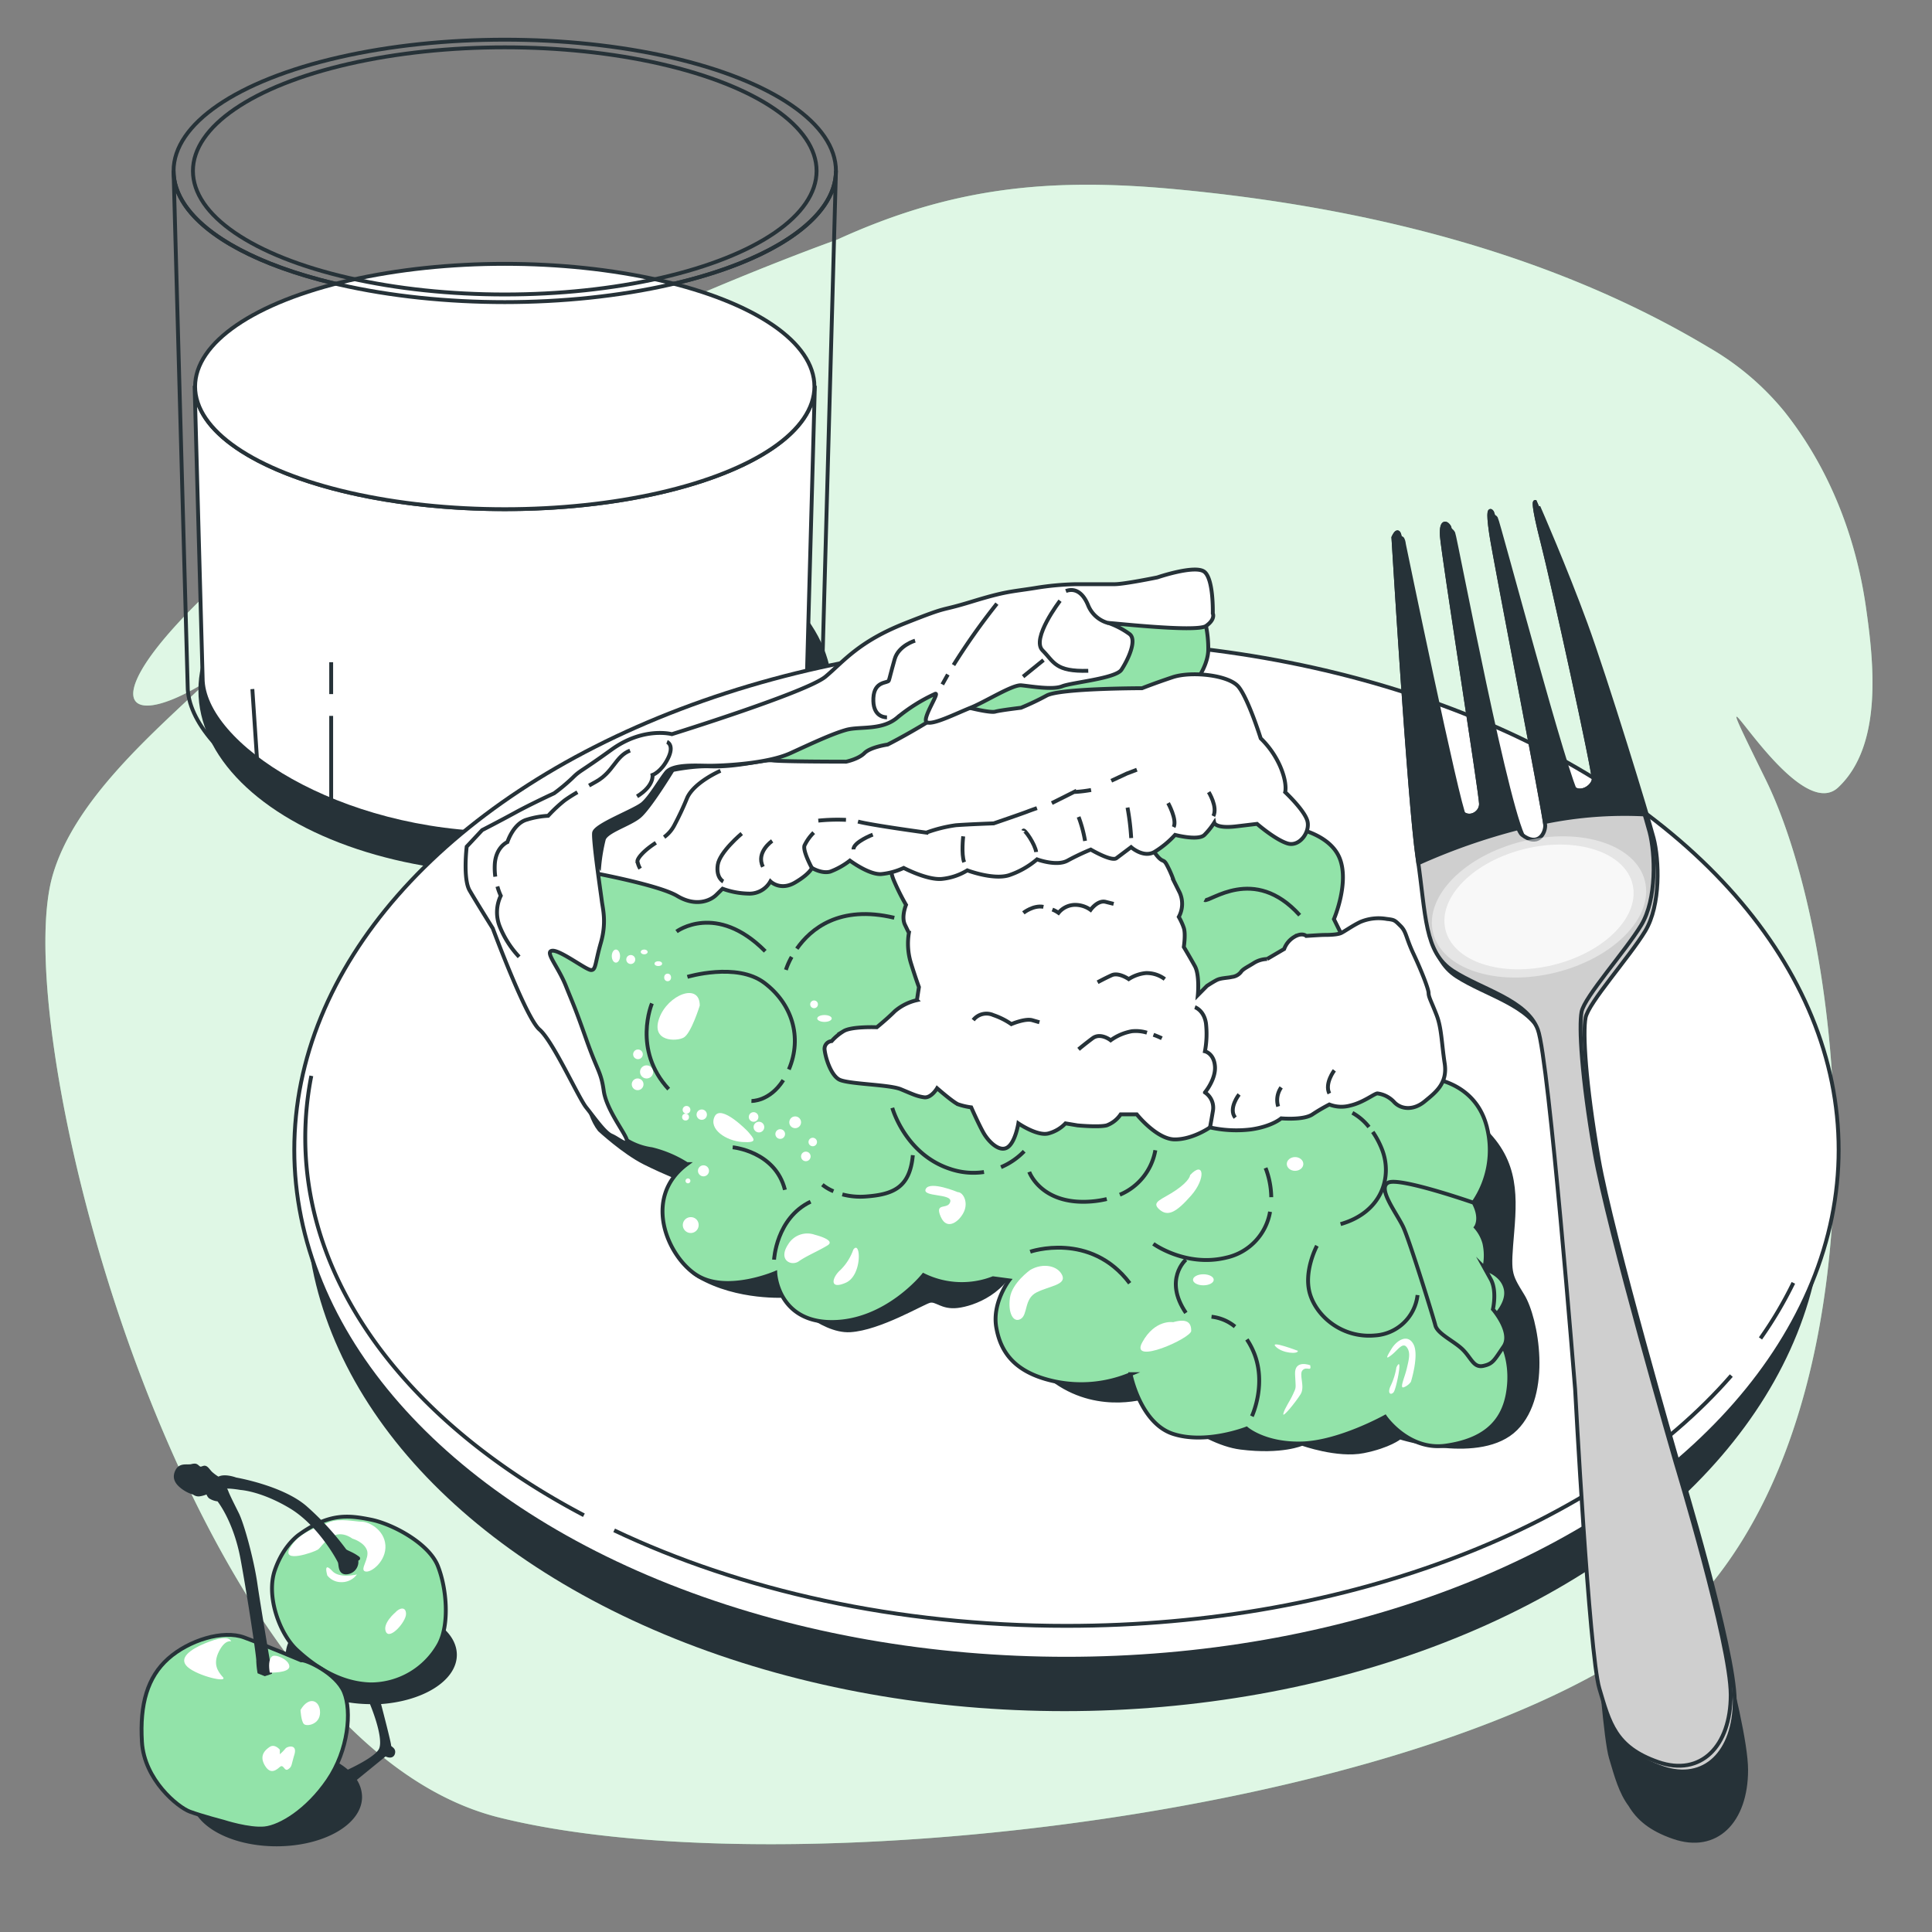 <svg xmlns="http://www.w3.org/2000/svg" viewBox="0 0 500 500"><rect x="0" y="0" width="500" height="500" fill="#808080" stroke="none"/><g id="freepik--background-simple--inject-407"><path d="M475.74,203.77c11.61-10.93,9.19-32.5,7.16-46.65-2.62-18.31-9.52-36-21.06-50.56A70.77,70.77,0,0,0,442.37,90C401,65.17,352.2,53.48,304.5,49c-32.73-3.1-58-.61-87.81,13,0,0-91.75,32.5-143.26,74.27s-45.27,56-19.5,39.82C39.74,189.59,19.16,207,13.57,226.74,1.74,268.5,48.37,450.16,129.11,470.35S397.78,465.48,443,409.79s34.81-165.65,13.92-208.11S463.9,214.9,475.74,203.77Z" style="fill:#92E3A9"></path><path d="M475.74,203.77c11.61-10.93,9.19-32.5,7.16-46.65-2.62-18.31-9.52-36-21.06-50.56A70.77,70.77,0,0,0,442.37,90C401,65.17,352.2,53.48,304.5,49c-32.73-3.1-58-.61-87.81,13,0,0-91.75,32.5-143.26,74.27s-45.27,56-19.5,39.82C39.74,189.59,19.16,207,13.57,226.74,1.74,268.5,48.37,450.16,129.11,470.35S397.78,465.48,443,409.79s34.81-165.65,13.92-208.11S463.9,214.9,475.74,203.77Z" style="fill:#fff;opacity:0.7"></path></g><g id="freepik--Glass--inject-407"><ellipse cx="133.35" cy="178.65" rx="81.5" ry="46.91" style="fill:#263238;stroke:#263238;stroke-miterlimit:10"></ellipse><path d="M130.63,78.19c-47.34,0-85.71-15.2-85.71-34l3.65,133.42c0,18,36.74,42.22,82.06,42.22s82.05-24.26,82.05-42.22l3.66-133.42C216.34,63,178,78.19,130.63,78.19Z" style="fill:none;stroke:#263238;stroke-miterlimit:10"></path><path d="M210.75,100.35c-.45,17.39-36.14,31.43-80.12,31.43s-79.68-14-80.12-31.43h-.13l2.06,75.15c0,17.11,35,40.22,78.19,40.22s78.18-23.11,78.18-40.22l2.06-75.15Z" style="fill:#fff;stroke:#263238;stroke-miterlimit:10"></path><ellipse cx="130.63" cy="100.03" rx="80.14" ry="31.75" style="fill:#fff;stroke:#263238;stroke-miterlimit:10"></ellipse><ellipse cx="130.63" cy="44.23" rx="85.71" ry="33.96" style="fill:none;stroke:#263238;stroke-miterlimit:10"></ellipse><ellipse cx="130.63" cy="44.23" rx="80.7" ry="31.98" style="fill:none;stroke:#263238;stroke-miterlimit:10"></ellipse><line x1="66.61" y1="197.86" x2="65.31" y2="178.33" style="fill:none;stroke:#263238;stroke-miterlimit:10"></line><line x1="85.71" y1="185.27" x2="85.71" y2="209.58" style="fill:none;stroke:#263238;stroke-miterlimit:10"></line><line x1="85.71" y1="179.63" x2="85.71" y2="171.38" style="fill:none;stroke:#263238;stroke-miterlimit:10"></line></g><g id="freepik--Cherries--inject-407"><path d="M117.73,428.27c0-6.78-9.69-12.27-21.64-12.27s-21.64,5.49-21.64,12.27,9.69,12.26,21.64,12.26c0,0,3.78,8.79,2.53,12.1-.7,1.89-5.05,4.25-8.68,5.95-3.82-3.48-10.62-5.79-18.38-5.79-12,0-21.64,5.49-21.64,12.26s9.69,12.27,21.64,12.27,21.64-5.49,21.64-12.27a7.86,7.86,0,0,0-1.67-4.73l.41,0,7.78-6.35s1.64,1,2-.21-1-1.22-1-2c0-.66-1.94-8.16-2.74-11.21C109.06,439.93,117.73,434.67,117.73,428.27Z" style="fill:#263238;stroke:#263238;stroke-miterlimit:10"></path><path d="M77.63,397s-4.19,2.61-6.51,9.4,1.3,16.47,5.64,20.52,11,8.81,19.22,9a20.21,20.21,0,0,0,17.63-10.41c2.75-5.2,2-14.45-.29-20.23s-11.56-10.84-17.34-12S85.29,391.54,77.63,397Z" style="fill:#92E3A9;stroke:#263238;stroke-miterlimit:10"></path><path d="M102.34,417.27s-3.47,2.89-2.46,5.05,5.2-2.6,5.2-4.62S103.35,416.11,102.34,417.27Z" style="fill:#fff"></path><path d="M91.21,398.19s3,.87,3.76,3-2,5.06-.44,5.5,5.5-2.75,5.21-6.8-4.34-6.07-6.07-6.07-5.78-1-8.53.15-7.8,2.6-10.11,6.65,6.06,1.15,7.22.43S86.15,394.72,91.21,398.19Z" style="fill:#fff"></path><path d="M77.92,429.69s-9.25-3.9-14.74-5.92-14.31.72-19.66,5.49S36.15,441,36.73,450.79,46,467.7,49.16,468.86s8.67,2.6,8.67,2.6,6.65,2.16,10.69,1.73,11-4.62,16.33-12.43,6.22-17.92,4.19-22.83S79.07,429.4,77.92,429.69Z" style="fill:#92E3A9;stroke:#263238;stroke-miterlimit:10"></path><path d="M56.53,382.73a11.69,11.69,0,0,1-2-1.45c-.72-.72-1.15-1.59-1.73-1.44s-.87.43-1.44,0-.58-.73-1.74-.44-2.89-.43-3.76,1.3-.14,3,1.45,4.2a8.75,8.75,0,0,0,2.89,1.44,1.9,1.9,0,0,0,1.3.43,7.09,7.09,0,0,0,2.31-.72,2,2,0,0,0,.58,1.3,4.54,4.54,0,0,0,2.17.72s4.33,5.21,6.21,15.47,4.05,24.85,4.05,26.15a22.66,22.66,0,0,0,.29,3l1.44.58,1.3-.44s-2.89-17.05-3.75-23-3.33-15.18-4.77-18.07-2.32-4.62-2.75-5.78-1.44-.87-.43-1.15,4.19.28,4.19.28,5.35.29,12.86,4.77,12.43,13.59,12.72,14.31,0,2.75,1.59,2.75a2.73,2.73,0,0,0,2.74-2.75c-.14-1.3,1.16-.43-.14-1.3s-2.46-1.16-2.89-1.59A71,71,0,0,0,78.93,390.1C72.86,384.9,61,382.87,61,382.87S58,381.72,56.53,382.73Z" style="fill:#263238;stroke:#263238;stroke-miterlimit:10"></path><path d="M59.85,424.78s-1.59-.58-3.18,2.6-.43,5.06,1,6.65-6.5-.29-9.1-2.6.87-4.63,4.33-6.07S59.13,423.33,59.85,424.78Z" style="fill:#fff"></path><path d="M77.77,442.55s.15,2.89.87,3.62,4.19.14,4.19-3S79.94,438.8,77.77,442.55Z" style="fill:#fff"></path><path d="M69.82,432.87s5.06.15,5.06-1.59-3.61-3.32-4.48-2.6S69.53,431.28,69.82,432.87Z" style="fill:#fff"></path><path d="M72.42,452.82s-1.3-1.59-2.6-.73-2.74,2.31-1.3,4.77,2.89,1.3,3.9.43,1.16,1.31,2.17.58.72-.86,1.59-3.75-1.88-2.17-2.31-1.59A12.82,12.82,0,0,1,72.42,454Z" style="fill:#fff"></path><path d="M84.71,407.73a4.55,4.55,0,0,0,3.61,1.73,4.85,4.85,0,0,0,4.05-2s-4.48,1.15-6.36-.87S84.27,406.14,84.71,407.73Z" style="fill:#fff"></path></g><g id="freepik--Plate--inject-407"><ellipse cx="275.5" cy="310.64" rx="195.89" ry="131.7" style="fill:#263238;stroke:#263238;stroke-miterlimit:10"></ellipse><ellipse cx="276" cy="297.58" rx="199.84" ry="131.7" style="fill:#fff;stroke:#263238;stroke-miterlimit:10"></ellipse><path d="M151.11,392.14C107.1,369,79,333.8,79,294.43a83,83,0,0,1,1.57-16" style="fill:none;stroke:#263238;stroke-miterlimit:10"></path><path d="M448.06,356C414.38,394.64,350,420.77,276,420.77c-43.84,0-84.33-9.18-117.06-24.72" style="fill:none;stroke:#263238;stroke-miterlimit:10"></path><path d="M464.12,332a103.58,103.58,0,0,1-8.51,14.38" style="fill:none;stroke:#263238;stroke-miterlimit:10"></path></g><g id="freepik--Fork--inject-407"><path d="M428.89,366.94H409.78c.53,6.46.85,10.55.85,10.55s3.62,68.49,6.27,77.41c1.44,4.84,2.53,8.9,5,12.22,2.08,3.48,5.25,6.24,11.19,8.3,11.09,3.86,18.81-4.1,18.81-17.36S437.66,398,437.66,398,433.53,383.82,428.89,366.94Z" style="fill:#263238;stroke:#263238;stroke-miterlimit:10"></path><path d="M361.59,140.56s4.1,68.25,6.27,83,1.69,24.36,9.16,29.18,19.06,7.48,22,15.19,9.65,93.1,9.65,93.1,3.62,68.49,6.27,77.41,4.1,15.2,15.19,19.05,18.81-4.1,18.81-17.36-14.23-60-14.23-60-17.6-60.54-21-80.31-4.1-32.56-3.37-36.42,11.33-15.67,15.43-22.43,3.62-18.57,2.17-24.11-12.3-41-17.6-55.47-12.06-29.91-12.06-29.91-.73,0,1.93,10.37,13.5,59.81,13.26,61.5-3.13,3.86-5.3,2.17-20.5-70.66-21-71.38-1.2-1-.24,5.54,14,73.32,14,75.49-1.93,5.55-6,2.41-18.33-78.62-18.81-79.59-2.17-2.17-1.93,2.17,10.13,66.81,10.13,69.46-3.62,4.34-5.31,1.69-15.67-70.42-15.67-70.42S363,137.42,361.59,140.56Z" style="fill:#cfcfcf;stroke:#263238;stroke-miterlimit:10"></path><path d="M360.61,139.09s4.1,68.25,6.27,83,1.69,24.36,9.17,29.18,19.05,7.48,21.94,15.19,9.65,93.1,9.65,93.1,3.62,68.49,6.27,77.41S418,452.13,429.1,456s18.81-4.1,18.81-17.36-14.23-60.05-14.23-60.05-17.6-60.53-21-80.31-4.1-32.56-3.37-36.42,11.33-15.67,15.43-22.43,3.62-18.57,2.17-24.11-12.3-41-17.6-55.47-12.06-29.91-12.06-29.91-.73,0,1.93,10.37,13.5,59.81,13.26,61.5-3.13,3.86-5.3,2.17-20.5-70.66-21-71.38-1.2-1-.24,5.54,14,73.32,14,75.49-1.93,5.55-6,2.41-18.33-78.62-18.81-79.59-2.17-2.17-1.93,2.17,10.13,66.81,10.13,69.46-3.62,4.34-5.31,1.69-15.67-70.42-15.67-70.42S362.06,136,360.61,139.09Z" style="fill:#cfcfcf;stroke:#263238;stroke-miterlimit:10"></path><path d="M375.08,136.43c-.48-1-2.17-2.17-1.93,2.17s10.13,66.81,10.13,69.46-3.62,4.34-5.31,1.69-15.67-70.42-15.67-70.42-.24-3.38-1.69-.24c0,0,4.1,68.25,6.27,83,.07.45.12.87.18,1.31a159.74,159.74,0,0,1,25.81-9.06C387.84,202.55,375.53,137.33,375.08,136.43Z" style="fill:#263238;stroke:#263238;stroke-miterlimit:10"></path><path d="M425.65,210.78c-3.38-11.46-11.84-38.71-16.32-50.95-5.31-14.47-12.06-29.91-12.06-29.91s-.73,0,1.93,10.37,13.5,59.81,13.26,61.5-3.13,3.86-5.3,2.17-20.5-70.66-21-71.38-1.2-1-.24,5.54c.92,6.17,12.66,66.47,13.89,74.62A102.89,102.89,0,0,1,425.65,210.78Z" style="fill:#263238;stroke:#263238;stroke-miterlimit:10"></path><ellipse cx="398.31" cy="234.68" rx="28.22" ry="17.51" transform="translate(-44.24 100.97) rotate(-13.69)" style="fill:#fff;opacity:0.45"></ellipse><ellipse cx="398.31" cy="234.68" rx="24.91" ry="15.46" transform="translate(-44.24 100.97) rotate(-13.69)" style="fill:#fff;opacity:0.75"></ellipse></g><g id="freepik--pie-slice--inject-407"><path d="M155.16,292.39s6.27,5.81,11.63,8.5,10.63,4.71,10.63,4.71-6.73,18.82,3.4,24.72,22.65,5,22.65,5,8.94,9.4,16.55,8.95,18.78-7.16,20.57-7.6,3.13,1.79,7.16,1.34,13-3.58,15.65-13c0,0-1.78,24.48,9.85,32.59s24.14,3.64,24.14,3.64,13,12.07,23.71,13.41S337,373.63,337,373.63s9.17,3.29,15.87,1.95,9.4-3.58,9.4-3.58,21,6.71,30-2.24,5.37-28.62,1.79-34.44-3.58-5.81-2.68-16.54.89-19.68-9.39-28.18-231.18-12.43-231.18-12.43S151.59,287.91,155.16,292.39Z" style="fill:#263238;stroke:#263238;stroke-miterlimit:10"></path><path d="M312.11,162a28.9,28.9,0,0,1,.59,6.07c0,3.58-2.48,7.17-2.48,7.17L323.46,194l11,20.14s9.38,1.38,12.14,7.73-1.38,16-1.38,16l3,6.07,21.25,35s11.86.55,15.17,12.14a24,24,0,0,1-3.31,20.14v16.55s6.9.56,8.28,5.52-5.52,9.93-5.52,9.93l5,5.25s2.48,5,1.1,12.41-6.34,11.87-16,13.25-15.73-7.45-15.73-7.45-11.86,6.62-21.52,6.89-14.35-3.86-14.35-3.86-10.48,4.14-19,1.38-11-15.45-11-15.45a32.94,32.94,0,0,1-19.31,1.93c-10.76-2.21-14.35-7.72-15.45-14.07s3.31-12.14,3.31-12.14l-4.14-.55A22.45,22.45,0,0,1,239,330s-9.66,12.14-23.73,12.14-14.63-12.69-14.63-12.69-12.13,5.24-19.86.83-14.9-20.14-3-29a30.36,30.36,0,0,0-9.1-3.87,16.89,16.89,0,0,1-6.39-2.26s-9.06-8.77-11.54-17.05S139.43,252,138.88,246.44s2.21-7.72,5.52-6.62l5,1.66s-9.94-20.42-6.35-25.11S167.58,199,181.37,194.3c0,0,30.35-8,37-11.87s33.39-13.24,38.35-13.24,19.32-10.76,29.8-13S309.86,155.68,312.11,162Z" style="fill:#92E3A9;stroke:#263238;stroke-miterlimit:10"></path><path d="M231.1,222.49s-1.3,1.82.26,5.45a57.23,57.23,0,0,0,3.12,6.24s-1.3,3.11-.26,5.19l1,2.07a17.05,17.05,0,0,0,.52,7.79c1.3,4.16,2.08,6.23,2.08,6.23l-.52,3.38a13.34,13.34,0,0,0-5.71,2.85c-2.08,2.08-4.67,4.16-4.67,4.16s-6.49-.26-8.57,1a13.13,13.13,0,0,0-3.12,2.59,2,2,0,0,0-1.81,2.34c.26,2.08,1.55,6.23,3.63,7.53s13,1.3,16.1,2.59,4.15,1.82,6,2.08,3.37-2.34,3.37-2.34,4.16,3.64,5.45,4.16a17.08,17.08,0,0,0,3.38.78s1.82,4.15,3.12,6.49,4.15,5.19,6.23,3.89,2.85-6.23,2.85-6.23,4.93,3.38,7.79,2.6a9.43,9.43,0,0,0,4.41-2.6l3.12.52s5.45.52,7.53,0a7.54,7.54,0,0,0,3.63-2.86h4.16s5.19,6.49,9.86,6.49,9.09-3.11,9.09-3.11a31.21,31.21,0,0,0,10.64.52c5.45-.78,7.79-2.86,7.79-2.86s5.71.52,8.05-1a46.37,46.37,0,0,1,4.41-2.59,8.62,8.62,0,0,0,5.45.26c3.38-.78,6.23-3.12,7-3.12a7.15,7.15,0,0,1,4.42,2.34c1.81,1.82,4.93,2.08,7.78-.26s6-4.67,5.2-9.87-.78-9.08-2.08-12.46-2.08-4.67-2.08-5.71-1.82-5.71-3.89-10.12-1.82-5.72-3.38-7.27-1.55-1.56-3.63-1.82a12.16,12.16,0,0,0-6.75.78c-2.08,1-3.9,2.33-4.93,2.85s-3.64.52-4.42.52-4.67.26-4.67.26-1-1-3.12.26a6.07,6.07,0,0,0-2.59,3.12l-4.42,2.59a6.77,6.77,0,0,0-3.37,1c-1.56,1-2.86,1.56-3.38,2.34a3.45,3.45,0,0,1-2.33,1.3c-1,.26-2.86.26-3.9.78s-2.59,1.55-2.59,1.55L310,257.54s.52-5.19-.78-7.53-2.85-4.93-2.85-4.93.52-3.38,0-4.93a16.24,16.24,0,0,0-1.3-2.86,7.05,7.05,0,0,0,.26-6.23l-1.56-3.12a27.28,27.28,0,0,0-1.82-4.15c-1-1.82-1-.1-3.24-3.3s-11-5.27-15.19-5.53-22.58,4.42-23.88,4.42-14.54,1.3-17.4,1.3S232.66,219.38,231.1,222.49Z" style="fill:#fff;stroke:#263238;stroke-miterlimit:10"></path><path d="M309.24,260.66s2.34.77,2.86,4.15a24.42,24.42,0,0,1-.26,7.27s2.34.52,2.59,3.89-2.59,6.75-2.59,6.75a4.72,4.72,0,0,1,2.08,4.68c-.52,3.11-.78,4.41-.78,4.41" style="fill:none;stroke:#263238;stroke-miterlimit:10"></path><path d="M251.87,264a4.34,4.34,0,0,1,5.19-1.3,19,19,0,0,1,4.67,2.34s3.64-1.56,5.46-1l1.81.52" style="fill:none;stroke:#263238;stroke-miterlimit:10"></path><path d="M296.83,267.26a9.81,9.81,0,0,0-3.94-.37,13.47,13.47,0,0,0-5.45,2.33s-2.6-2.07-4.68-.52-3.63,2.86-3.63,2.86" style="fill:none;stroke:#263238;stroke-miterlimit:10"></path><path d="M300.68,268.7s-.9-.44-2.17-.9" style="fill:none;stroke:#263238;stroke-miterlimit:10"></path><path d="M301.45,253.39a7.83,7.83,0,0,0-4.93-1.56,10,10,0,0,0-4.41,1.56s-2.6-1.82-4.41-1-3.64,1.82-3.64,1.82" style="fill:none;stroke:#263238;stroke-miterlimit:10"></path><path d="M272.35,235.39a7.24,7.24,0,0,1,1.59.86,5.59,5.59,0,0,1,4.15-2.07,6.87,6.87,0,0,1,4.15,1.29s1.82-2.59,3.9-2.07l2.07.52" style="fill:none;stroke:#263238;stroke-miterlimit:10"></path><path d="M264.85,236.25s2.6-2.07,5.19-1.56" style="fill:none;stroke:#263238;stroke-miterlimit:10"></path><path d="M345.33,277s-2.6,3.38-1.3,6" style="fill:none;stroke:#263238;stroke-miterlimit:10"></path><path d="M331.57,281.42a5.67,5.67,0,0,0-.78,4.94" style="fill:none;stroke:#263238;stroke-miterlimit:10"></path><path d="M320.67,283.24s-2.86,3.64-1,6" style="fill:none;stroke:#263238;stroke-miterlimit:10"></path><path d="M153.44,225.88s17.09,3.16,21.84,6,8.55,1.27,10.13-.32L187,230a20.89,20.89,0,0,0,7,1.27,6.2,6.2,0,0,0,5.38-3.17s2.53,2.53,6.33.32,4.43-3.8,4.43-3.8,2.53,1.58,4.75.95a19.36,19.36,0,0,0,5.06-2.85s5.07,3.8,8.23,3.48a18.05,18.05,0,0,0,5.7-1.58s6,3.16,9.81,2.85a15.58,15.58,0,0,0,6.65-2.22s6.65,2.53,10.76,1.27a21.88,21.88,0,0,0,7.28-4.12s5.07,1.9,7.91.32a61.45,61.45,0,0,1,6-2.85s5.38,3.17,6.65,2.22l3.79-2.85s3.17,2.85,6,1.26a24.24,24.24,0,0,0,5.38-4.43s6,1.59,7.6,0a18.52,18.52,0,0,0,2.53-3.16s.32,1.58,5.7.95l5.38-.64s4.75,4.12,7.91,5.07,6-3.17,5.07-6-5.7-7.28-5.7-7.28.63-2.21-1.27-6.64a23,23,0,0,0-5.06-7.28s-3.17-10.13-5.7-13.3-12.35-4.11-17.09-2.53-7.92,2.85-7.92,2.85-21.2,0-24.69,1.9a68.57,68.57,0,0,1-6.64,3.16s-5.39.64-6.65,1-6.4-.92-6.4-.92A26.81,26.81,0,0,0,239.85,187c-5.69,3.47-10.13,5.69-10.13,5.69s-4.43.63-6,2.21-4.75,2.22-4.75,2.22-16.46,0-19-.32-8.81,1.79-16.27,1.53-20.13,2.91-24.56,6.7-11.4,6-11.4,10.77S153.44,225.88,153.44,225.88Z" style="fill:#fff;stroke:#263238;stroke-miterlimit:10"></path><path d="M173.91,199.55s-5.88,9.64-8.47,11.76-8.46,3.76-9.17,5.87A45.46,45.46,0,0,0,155.1,224s-4.71-7.29-3.53-11.05,4.94-2.58,9.41-8.7S173.91,195.08,173.91,199.55Z" style="fill:#263238;stroke:#263238;stroke-miterlimit:10"></path><path d="M187.18,228.14s-1.91-.95-1.43-4.3,6.21-8.12,6.21-8.12" style="fill:none;stroke:#263238;stroke-miterlimit:10"></path><path d="M199.84,217.63s-4.28,2.92-2.39,6.69" style="fill:none;stroke:#263238;stroke-miterlimit:10"></path><path d="M210.1,224.61s-2.38-4.35-1.9-5.78a11.88,11.88,0,0,1,2.39-3.35" style="fill:none;stroke:#263238;stroke-miterlimit:10"></path><path d="M225.87,216s-5,1.91-5,3.82" style="fill:none;stroke:#263238;stroke-miterlimit:10"></path><path d="M249.28,216.44s-.54,4.57.24,6.69" style="fill:none;stroke:#263238;stroke-miterlimit:10"></path><path d="M264.81,215c.24-.71,3.15,3.6,3.34,5.5" style="fill:none;stroke:#263238;stroke-miterlimit:10"></path><path d="M279.14,211.42a32.82,32.82,0,0,1,1.67,6.21" style="fill:none;stroke:#263238;stroke-miterlimit:10"></path><path d="M291.8,209a63.34,63.34,0,0,1,.95,7.89" style="fill:none;stroke:#263238;stroke-miterlimit:10"></path><path d="M302.31,207.84s2.38,4.3,1.43,6.21" style="fill:none;stroke:#263238;stroke-miterlimit:10"></path><path d="M312.81,205s2.39,3.82,1.2,6.21" style="fill:none;stroke:#263238;stroke-miterlimit:10"></path><path d="M287.6,202.06c2-.95,4-1.86,4-1.86l2.62-1" style="fill:none;stroke:#263238;stroke-miterlimit:10"></path><path d="M272.21,207.84l5.73-2.87a35.45,35.45,0,0,0,4.43-.52" style="fill:none;stroke:#263238;stroke-miterlimit:10"></path><path d="M222.05,212.62c3.58.95,17.68,2.86,17.68,2.86a36.55,36.55,0,0,1,7.64-1.91c3.11-.24,9.79-.48,9.79-.48s7.65-2.62,8.84-3.1c.43-.17,1.35-.5,2.36-.85" style="fill:none;stroke:#263238;stroke-miterlimit:10"></path><path d="M211.78,212.38a49.09,49.09,0,0,1,7.16-.2" style="fill:none;stroke:#263238;stroke-miterlimit:10"></path><path d="M169.74,218.11c-3.34,2.15-4.77,4.06-4.77,4.78a5.31,5.31,0,0,0,.71,1.91" style="fill:none;stroke:#263238;stroke-miterlimit:10"></path><path d="M186.46,199.48s-6.68,2.87-8.59,6.93a77.82,77.82,0,0,1-3.35,7.16,8.89,8.89,0,0,1-2.64,3.08" style="fill:none;stroke:#263238;stroke-miterlimit:10"></path><path d="M313.87,158.75s.25-9.07-2.26-10.83-12.09,1.51-12.09,1.51-8.56,1.76-11.08,1.76H278.37a74,74,0,0,0-10.58,1c-6.29,1-7.3.76-16.36,3.53s-5,.75-17.12,5.54-15.87,9.82-20.65,13.84S173.88,190,173.88,190s-7.31-2-15.61,4-8.06,5.29-10.08,7.3a47.86,47.86,0,0,1-4.78,4s-6,2.77-10.07,5-8.56,4.53-8.56,4.53l-4,4.28s-1,8.31.75,11.33,6,9.82,6,9.82,8.56,23.16,12.08,26.18,10.07,17.63,12.09,20.15,4.78,6.54,6.55,7.3,4.28,3,4,1.26-5.28-7.81-6-12.84-1.51-4.79-4.53-13.35-3.27-8.81-5.29-13.85-5.54-8.81-3.52-9.06,8.81,5,10.07,5,1-1.77,2.52-7.06.5-8.81.25-10.82-2.27-15.61-2-17.63,10.58-5.79,12.59-7.55,4.28-5.79,6.05-8.06,8-1.76,11.33-1.76,14.85-.5,20.89-3.27,10.83-5,14.36-6,9.31.25,13.34-3.27a44,44,0,0,1,9.57-6c1.76-1-3.53,6.54-2,7.3s7.55-2.27,11.33-3.78,10.82-6,13.09-5.79,8.06,1.26,10.57.25,13.85-2,15.36-4.28,4.28-7.8,2-9.31a21.09,21.09,0,0,0-5.29-2.77c-1-.26,22.66,2.51,25.18.75S313.87,158.75,313.87,158.75Z" style="fill:#fff;stroke:#263238;stroke-miterlimit:10"></path><path d="M246.77,172.11A172.23,172.23,0,0,1,258,156.23" style="fill:none;stroke:#263238;stroke-miterlimit:10"></path><path d="M243.87,177.13c.46-.85.94-1.71,1.43-2.56" style="fill:none;stroke:#263238;stroke-miterlimit:10"></path><path d="M274.34,155.47s-7.55,9.82-4.53,12.85,3.27,5.54,11.83,5.28" style="fill:none;stroke:#263238;stroke-miterlimit:10"></path><line x1="270.06" y1="170.83" x2="264.77" y2="175.11" style="fill:none;stroke:#263238;stroke-miterlimit:10"></line><path d="M172.62,192s2,.76.25,4.28-4,4.29-4,4.29.5,2.76-4,5.53" style="fill:none;stroke:#263238;stroke-miterlimit:10"></path><path d="M236.82,165.8s-4.28,1.26-5.28,4.78-1.26,4.79-1.51,5.54-3.78,0-4,4.53,2.51,5,3.52,5" style="fill:none;stroke:#263238;stroke-miterlimit:10"></path><path d="M152.45,203.3l1.79-1c4.53-2.52,5-6.55,8.81-8.06" style="fill:none;stroke:#263238;stroke-miterlimit:10"></path><path d="M128.18,226.88a17.1,17.1,0,0,1-.13-3.17c.25-4.53,3.27-5.79,3.27-5.79s1.51-4.79,5-5.79a22.41,22.41,0,0,1,5.54-1,36.92,36.92,0,0,1,4.28-4c.95-.68,1.9-1.29,3.29-2.1" style="fill:none;stroke:#263238;stroke-miterlimit:10"></path><path d="M134.35,247.63a25.21,25.21,0,0,1-5-7.81,9.91,9.91,0,0,1,.25-8,15.31,15.31,0,0,1-.87-2.4" style="fill:none;stroke:#263238;stroke-miterlimit:10"></path><path d="M286.93,161.27a7.77,7.77,0,0,1-5.29-4.54c-1.51-3.77-3.77-4.53-5.79-3.77" style="fill:none;stroke:#263238;stroke-miterlimit:10"></path><path d="M381.4,311.28s-19-6.62-22.07-5.24,2.21,8,3.86,11.59,7.73,23.17,8.28,25.38,5,4.14,7.17,6.34,2.76,4.69,5.25,4.14,2.75-1.38,5.24-5-2.76-9.66-2.76-9.66,1.1-4.69-.55-7.73l-1.66-3a14.67,14.67,0,0,0,0-6.35,10.36,10.36,0,0,0-2.21-4.13S383.61,315.42,381.4,311.28Z" style="fill:#92E3A9;stroke:#263238;stroke-miterlimit:10"></path><path d="M308,304.11s0,1.38-3.59,3.86-6.62,3-4.41,5,4.41.82,8.28-3.59S311.6,300.24,308,304.11Z" style="fill:#fff"></path><path d="M303.6,342.18s-4.69-.83-8,5.24,12.69-1.1,12.69-3S307.46,341.08,303.6,342.18Z" style="fill:#fff"></path><path d="M266.63,328.66s-4.69,3.31-5.25,7.18.83,6.62,2.76,5.51.83-5.24,4.14-6.89,7.73-1.94,6.62-4.42S269.94,326.73,266.63,328.66Z" style="fill:#fff"></path><path d="M247.86,308.52s-7.17-3-8.27-.83,6.89,1.11,6.34,3.31-4.14,0-2.48,3.87,5,1.1,6.07-1.38S249.24,308.52,247.86,308.52Z" style="fill:#fff"></path><path d="M210.89,319.56A5.78,5.78,0,0,0,204,322c-2.76,4.14.82,5.79,2.75,4.41s5.25-2.75,7.45-4.13S210.89,319.56,210.89,319.56Z" style="fill:#fff"></path><path d="M220.83,323.42a13.8,13.8,0,0,1-3.32,5.24c-2.2,1.93-3,5.24,1.38,3.31S222.76,320.66,220.83,323.42Z" style="fill:#fff"></path><path d="M181.1,260.24s-2.21,7.17-4.14,8.27-8.56,1.11-6.35-5S181.1,254.17,181.1,260.24Z" style="fill:#fff"></path><path d="M193.51,292.79s-6.9-7.17-8.55-3.86,3,6.35,7.17,6.62S195.17,294.73,193.51,292.79Z" style="fill:#fff"></path><path d="M196.27,289.07a1.24,1.24,0,1,1-1.24-1.24A1.24,1.24,0,0,1,196.27,289.07Z" style="fill:#fff"></path><path d="M203.17,293.48a1.25,1.25,0,1,1-1.24-1.24A1.25,1.25,0,0,1,203.17,293.48Z" style="fill:#fff"></path><path d="M197.79,291.69a1.38,1.38,0,1,1-1.38-1.38A1.38,1.38,0,0,1,197.79,291.69Z" style="fill:#fff"></path><path d="M207.31,290.45a1.52,1.52,0,1,1-1.52-1.52A1.52,1.52,0,0,1,207.31,290.45Z" style="fill:#fff"></path><circle cx="208.55" cy="299.28" r="1.24" style="fill:#fff"></circle><circle cx="210.34" cy="295.55" r="1.1" style="fill:#fff"></circle><path d="M180.81,317a2.05,2.05,0,1,1-2.05-2A2,2,0,0,1,180.81,317Z" style="fill:#fff"></path><circle cx="182.06" cy="303.01" r="1.43" style="fill:#fff"></circle><path d="M178.67,305.6a.63.63,0,1,1-.62-.62A.63.63,0,0,1,178.67,305.6Z" style="fill:#fff"></path><circle cx="177.42" cy="289.1" r="0.89" style="fill:#fff"></circle><circle cx="181.61" cy="288.47" r="1.34" style="fill:#fff"></circle><path d="M178.67,287.22a1,1,0,1,1-1-1A1,1,0,0,1,178.67,287.22Z" style="fill:#fff"></path><path d="M166.36,272.86a1.25,1.25,0,1,1-1.25-1.25A1.25,1.25,0,0,1,166.36,272.86Z" style="fill:#fff"></path><circle cx="165.02" cy="280.62" r="1.52" style="fill:#fff"></circle><circle cx="167.34" cy="277.41" r="1.7" style="fill:#fff"></circle><path d="M211.68,259.92a1,1,0,1,1-1-1A1,1,0,0,1,211.68,259.92Z" style="fill:#fff"></path><path d="M215.25,263.58c0,.49-.84.89-1.87.89s-1.88-.4-1.88-.89.84-.89,1.88-.89S215.25,263.09,215.25,263.58Z" style="fill:#fff"></path><path d="M160.47,247.43c0,.94-.48,1.7-1.07,1.7s-1.07-.76-1.07-1.7.48-1.69,1.07-1.69S160.47,246.49,160.47,247.43Z" style="fill:#fff"></path><path d="M162.08,248.32a1.16,1.16,0,1,0,1.16-1.16A1.16,1.16,0,0,0,162.08,248.32Z" style="fill:#fff"></path><path d="M165.82,246.36c0,.34.4.62.9.62s.89-.28.89-.62-.4-.62-.89-.62S165.82,246,165.82,246.36Z" style="fill:#fff"></path><ellipse cx="170.37" cy="249.39" rx="0.98" ry="0.62" style="fill:#fff"></ellipse><ellipse cx="172.78" cy="252.96" rx="0.89" ry="0.98" style="fill:#fff"></ellipse><ellipse cx="311.43" cy="331.21" rx="2.68" ry="1.43" style="fill:#fff"></ellipse><path d="M365.14,357.62s2.14-6.78.71-9.64-4.28-1.25-5.71,1.07-1.6,2.86,0,1.61,2.86-3.39,3.93-2,.54,3.21,0,5.53-2,5.35-.71,4.81A4,4,0,0,0,365.14,357.62Z" style="fill:#fff"></path><path d="M361.39,353.87a17.24,17.24,0,0,1-1.42,4.64c-1.07,2.14,0,2.68.71,1.78S363.18,350.3,361.39,353.87Z" style="fill:#fff"></path><path d="M335.88,349.59s-7.5-2.86-5.71-1.07S336.05,350.48,335.88,349.59Z" style="fill:#fff"></path><path d="M339.09,353.33s-4.11-1.6-3.93,2.32.36,3.22-.53,5.18-2.14,3.57-2.5,5,3.21-3,4.46-5-.54-5.18.54-6.25S339.45,355.12,339.09,353.33Z" style="fill:#fff"></path><ellipse cx="335.16" cy="301.23" rx="2.14" ry="1.78" style="fill:#fff"></ellipse><path d="M206.22,245.52c3.57-5.09,11-11.4,25.22-8" style="fill:none;stroke:#263238;stroke-miterlimit:10"></path><path d="M203.39,251a18.9,18.9,0,0,1,1.49-3.35" style="fill:none;stroke:#263238;stroke-miterlimit:10"></path><path d="M175.09,241.08s10.28-7.66,22.95,5.1" style="fill:none;stroke:#263238;stroke-miterlimit:10"></path><path d="M202.72,279.54c-3.57,5.59-8.25,5.39-8.25,5.39" style="fill:none;stroke:#263238;stroke-miterlimit:10"></path><path d="M177.9,252.81s12.74-3.83,19.88,1.53,9.95,14,6.38,22.43" style="fill:none;stroke:#263238;stroke-miterlimit:10"></path><path d="M168.72,259.69s-5.1,12,4.33,22.18" style="fill:none;stroke:#263238;stroke-miterlimit:10"></path><path d="M189.62,296.92s11,1,13.52,11" style="fill:none;stroke:#263238;stroke-miterlimit:10"></path><path d="M200.33,326s.51-10.71,9.44-15" style="fill:none;stroke:#263238;stroke-miterlimit:10"></path><path d="M218,309.11a18.35,18.35,0,0,0,6,.55c7.14-.51,11.48-2.29,12.24-10.7" style="fill:none;stroke:#263238;stroke-miterlimit:10"></path><path d="M212.83,306.6a11.54,11.54,0,0,0,2.86,1.69" style="fill:none;stroke:#263238;stroke-miterlimit:10"></path><path d="M259.06,302.06a18.13,18.13,0,0,0,6-4.12" style="fill:none;stroke:#263238;stroke-miterlimit:10"></path><path d="M230.93,286.72s3.31,12,15,15.81a18.75,18.75,0,0,0,8.73.79" style="fill:none;stroke:#263238;stroke-miterlimit:10"></path><path d="M289.81,309.19A15.32,15.32,0,0,0,299,297.68" style="fill:none;stroke:#263238;stroke-miterlimit:10"></path><path d="M266.37,303.29s3.06,8.67,16.06,7.65a25.76,25.76,0,0,0,4-.63" style="fill:none;stroke:#263238;stroke-miterlimit:10"></path><path d="M266.62,323.94s15.56-5.35,25.75,8.16" style="fill:none;stroke:#263238;stroke-miterlimit:10"></path><path d="M329,309.83a22,22,0,0,0-1.47-7.56" style="fill:none;stroke:#263238;stroke-miterlimit:10"></path><path d="M298.49,321.9s8.42,6.12,18.87,3.57a14.68,14.68,0,0,0,11.33-11.87" style="fill:none;stroke:#263238;stroke-miterlimit:10"></path><path d="M311.71,232.93c1.34.7,12.82-9.22,24.65,3.92" style="fill:none;stroke:#263238;stroke-miterlimit:10"></path><path d="M355.27,292.94a22,22,0,0,1,2.38,4.49c2.8,7.14,0,16.31-10.71,19.37" style="fill:none;stroke:#263238;stroke-miterlimit:10"></path><path d="M350,288a14.36,14.36,0,0,1,4.29,3.67" style="fill:none;stroke:#263238;stroke-miterlimit:10"></path><path d="M340.82,322.41s-3.57,6.63-1.79,12.5,8.42,11.47,16.83,10.7a11.81,11.81,0,0,0,11-10.45" style="fill:none;stroke:#263238;stroke-miterlimit:10"></path><path d="M306.91,326s-5.87,5.1,0,13.77" style="fill:none;stroke:#263238;stroke-miterlimit:10"></path><path d="M322.69,346.65a18.21,18.21,0,0,1,1.55,2.79c3.83,8.41-.25,17.08-.25,17.08" style="fill:none;stroke:#263238;stroke-miterlimit:10"></path><path d="M313.54,340.77a11.52,11.52,0,0,1,6.08,2.56" style="fill:none;stroke:#263238;stroke-miterlimit:10"></path></g></svg>
